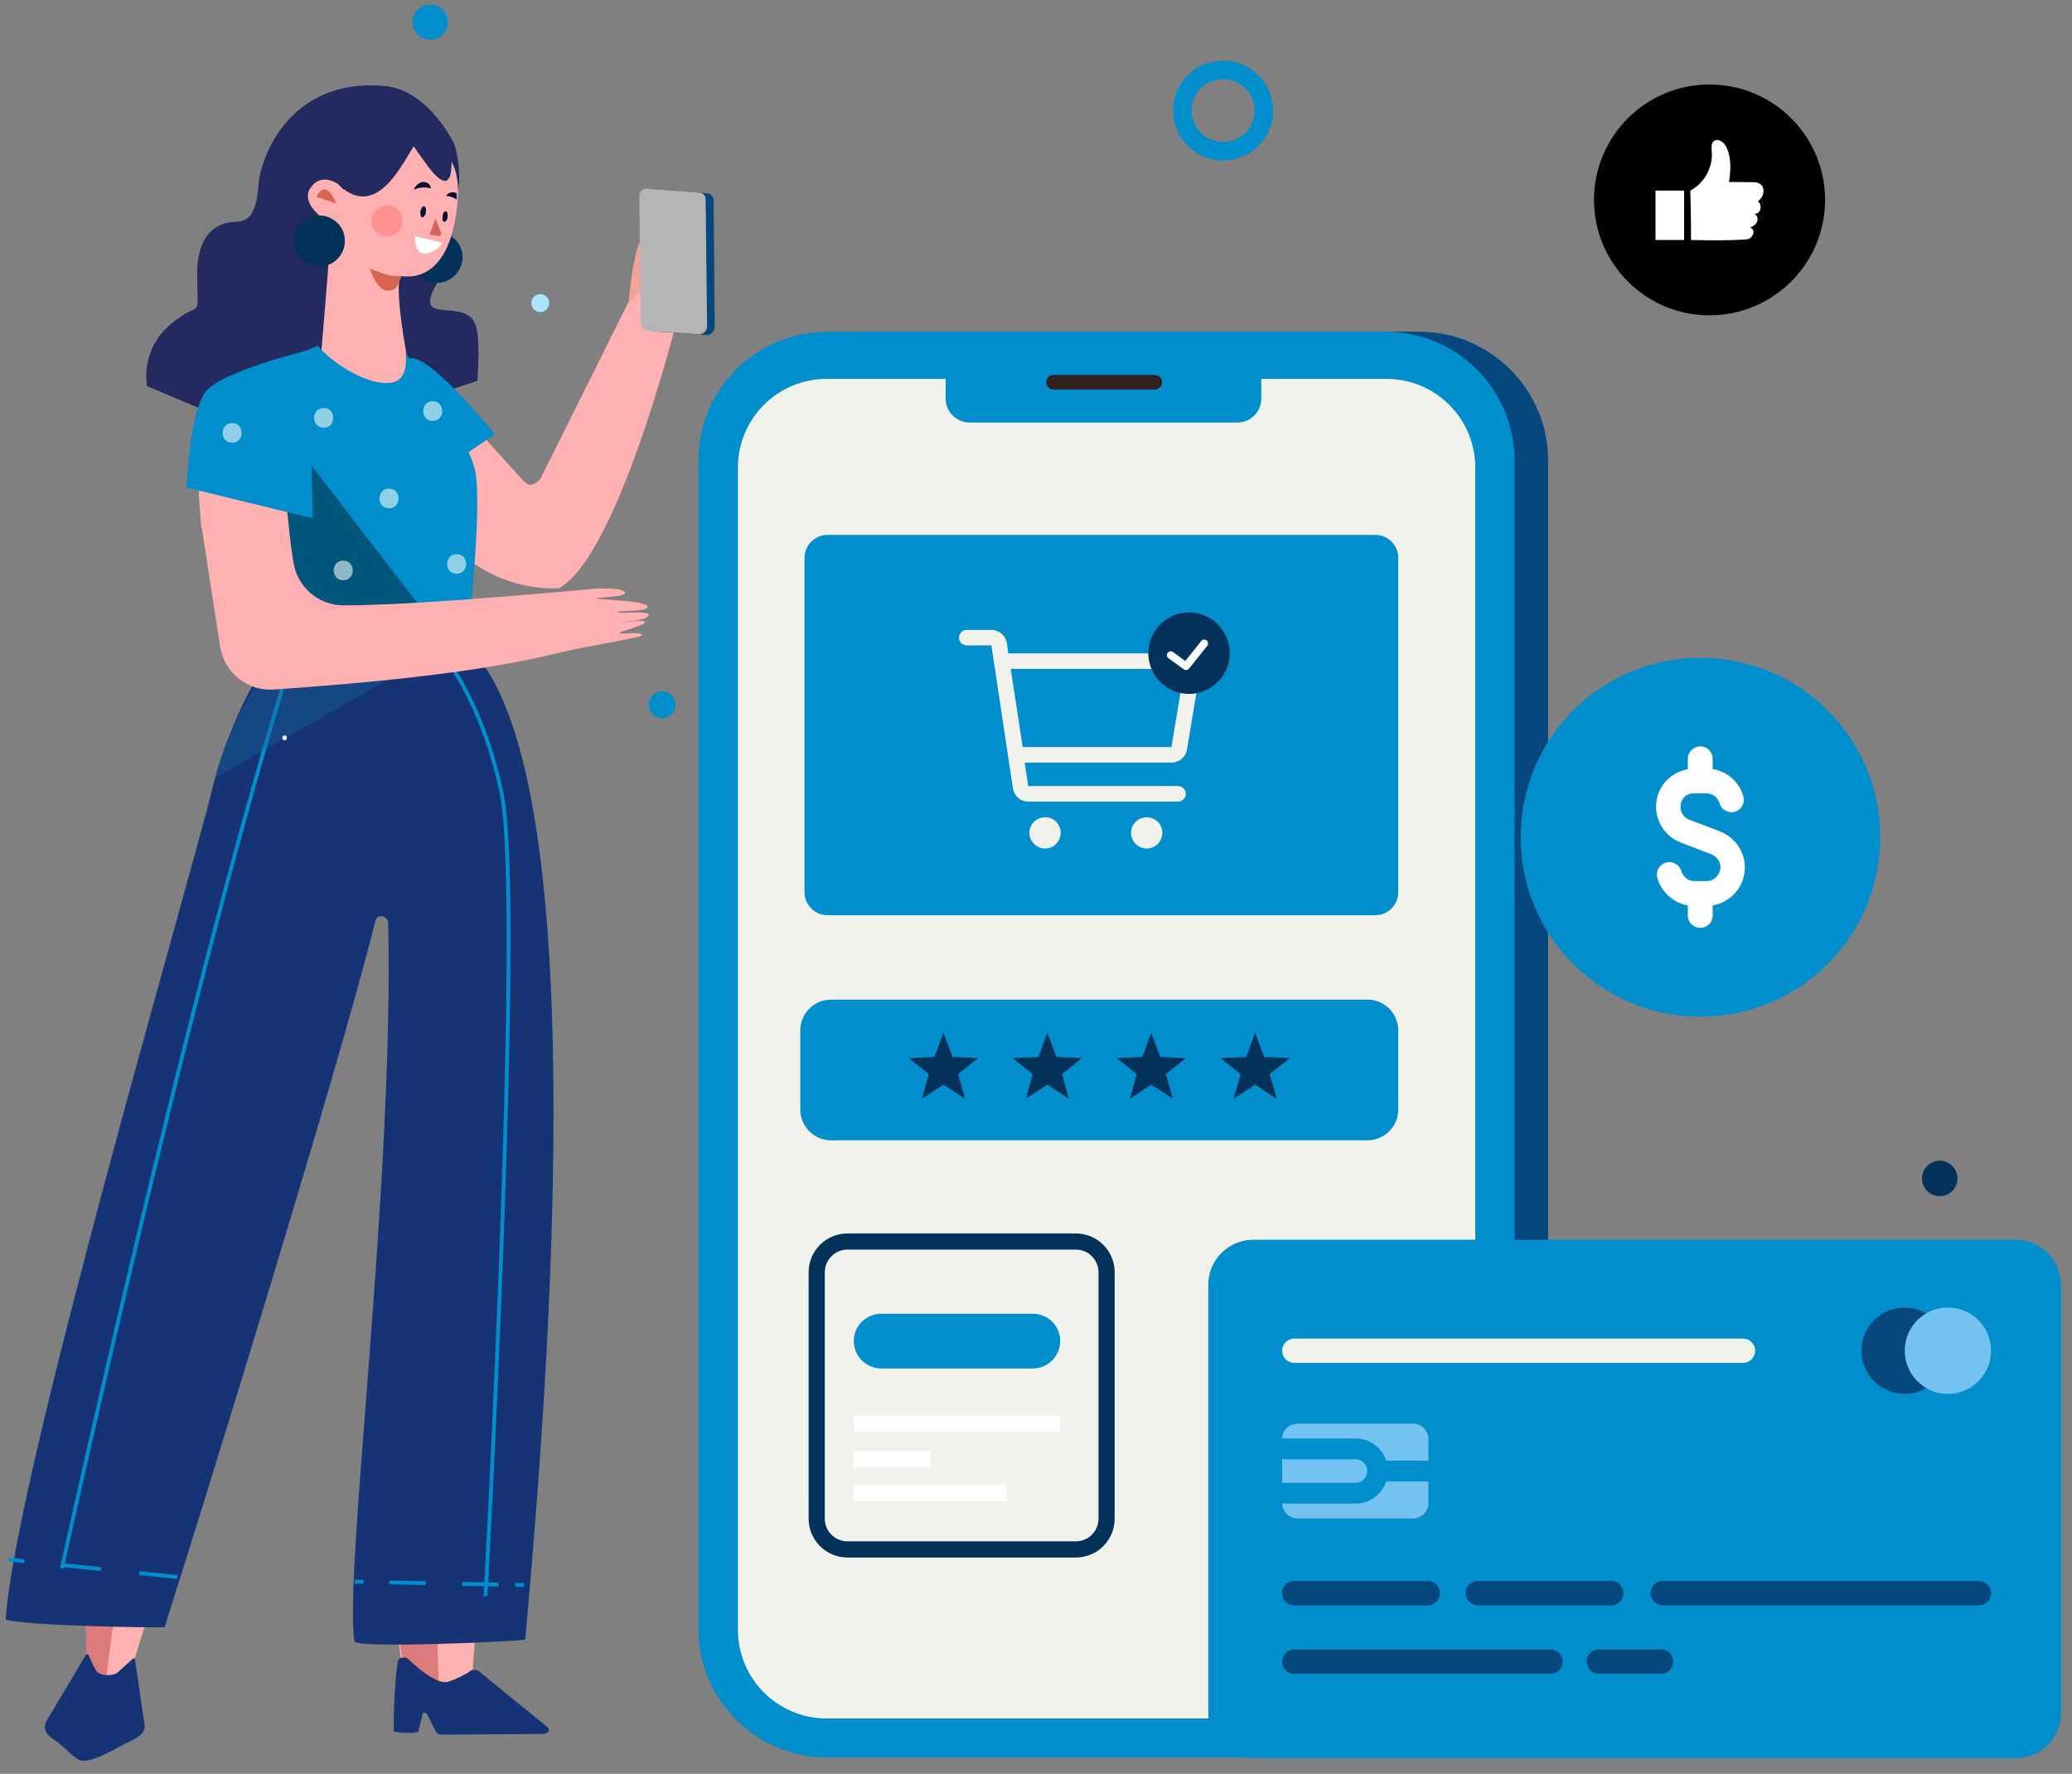 <svg width="118" height="101" viewBox="0 0 118 101" fill="none" xmlns="http://www.w3.org/2000/svg">
<rect x="0" y="0" width="118" height="101" fill="#808080" stroke="none"/>
<path d="M28.242 71.911C28.242 71.544 28.527 71.259 28.894 71.259C29.241 71.259 29.546 71.544 29.546 71.911C29.546 72.258 29.241 72.564 28.894 72.564C28.527 72.564 28.242 72.258 28.242 71.911Z" stroke="#F0F9F8" stroke-width="0.832" stroke-miterlimit="10"/>
<path d="M30.26 17.256C30.26 16.97 30.484 16.746 30.769 16.746C31.055 16.746 31.279 16.97 31.279 17.256C31.279 17.541 31.055 17.766 30.769 17.766C30.484 17.766 30.26 17.541 30.26 17.256Z" fill="#ABE4FF"/>
<path d="M36.943 40.117C36.943 40.545 37.29 40.892 37.697 40.892C38.125 40.892 38.472 40.545 38.472 40.117C38.472 39.709 38.125 39.362 37.697 39.362C37.29 39.362 36.943 39.709 36.943 40.117Z" fill="#008ECC"/>
<path d="M24.86 11.281C24.86 11.281 26.041 14.116 24.88 16.135C23.392 18.745 26.632 16.747 27.121 18.623C27.366 19.561 27.183 21.682 27.183 21.682L18.257 24.659L24.86 11.281Z" fill="#232A5F"/>
<path d="M20.051 26.902L25.961 11.056C26.327 10.546 26.103 8.629 25.798 8.058C24.983 6.529 23.597 5.061 21.946 4.898C16.567 4.388 14.815 8.874 14.713 10.608C14.59 12.219 14.162 12.606 13.409 12.627C12.981 12.647 11.208 12.749 11.228 15.645C11.248 18.439 11.534 16.95 9.741 18.439C7.947 19.927 8.375 21.987 8.375 21.987L20.051 26.902Z" fill="#232A5F"/>
<path d="M23.738 15.544C23.249 14.912 23.372 13.994 24.003 13.505C24.635 13.015 25.552 13.138 26.041 13.77C26.53 14.402 26.408 15.299 25.776 15.789C25.144 16.299 24.227 16.176 23.738 15.544Z" fill="#023259"/>
<path d="M19.582 10.771C19.562 10.853 19.297 10.506 19.236 10.465C18.95 10.282 18.217 9.935 17.687 10.69C17.157 11.464 18.135 12.26 18.563 12.566C18.686 12.647 18.767 12.79 18.808 12.933C18.889 13.402 18.217 20.947 18.217 20.947C18.217 20.947 25.878 27.759 23.454 21.743C23.454 21.743 22.394 16.767 22.802 15.706C22.802 15.686 25.186 16.379 25.899 12.627C26.551 9.221 25.39 8.467 23.963 7.916C23.494 7.753 22.007 12.607 19.582 10.771Z" fill="#FFB0B0"/>
<path d="M17.036 14.604C16.547 13.972 16.669 13.075 17.301 12.565C17.933 12.076 18.829 12.198 19.339 12.83C19.828 13.463 19.706 14.38 19.074 14.87C18.442 15.359 17.525 15.237 17.036 14.604Z" fill="#023259"/>
<path d="M18.013 11.201C18.013 11.201 18.523 10.059 19.154 11.588L18.013 11.201Z" fill="#D66651"/>
<path d="M25.634 8.222C25.634 8.222 26.225 12.117 24.207 9.242C23.718 8.549 21.171 5.306 25.634 8.222Z" fill="#232A5F"/>
<path d="M22.497 11.812C22.925 12.056 23.067 12.607 22.802 13.035C22.558 13.443 22.028 13.586 21.6 13.341C21.172 13.097 21.03 12.546 21.274 12.138C21.519 11.71 22.069 11.567 22.497 11.812Z" fill="#FF9191"/>
<path d="M25.226 13.831L23.636 13.443C23.636 13.443 23.575 14.402 24.146 14.443C24.736 14.463 25.226 13.831 25.226 13.831Z" fill="white"/>
<path d="M24.799 12.423L24.473 13.361L24.983 13.443C25.085 13.443 25.146 13.361 25.125 13.259L24.799 12.423Z" fill="#D4635F"/>
<path d="M23.638 10.772C23.434 10.854 23.822 10.364 24.066 10.364C24.331 10.344 24.535 10.507 24.535 10.731C24.535 10.731 24.107 10.568 23.638 10.772Z" fill="#040F33"/>
<path d="M26.001 10.996C25.776 10.894 25.512 10.955 25.41 11.159C25.41 11.159 25.715 11.159 26.021 11.363" fill="#040F33"/>
<path d="M23.943 12.036C23.922 12.199 23.963 12.362 24.045 12.382C24.126 12.382 24.228 12.26 24.248 12.097C24.289 11.913 24.248 11.77 24.147 11.75C24.065 11.73 23.984 11.872 23.943 12.036Z" fill="#040F33"/>
<path d="M25.206 12.3C25.165 12.464 25.206 12.606 25.287 12.627C25.369 12.647 25.471 12.525 25.491 12.362C25.511 12.199 25.471 12.056 25.389 12.035C25.308 12.015 25.226 12.137 25.206 12.3Z" fill="#040F33"/>
<path d="M22.884 15.708C22.884 15.708 22.538 15.769 22.049 15.646C21.662 15.544 21.05 15.279 21.05 15.279C21.05 15.279 21.458 16.544 22.069 16.544C22.64 16.544 22.599 16.279 22.884 15.708Z" fill="#D66651"/>
<path d="M9.027 90.06L7.58 94.73C7.58 94.73 6.459 95.709 6.072 95.688C5.339 95.627 4.951 94.383 4.951 94.383L4.829 90.06H9.027Z" fill="#FFB0B0"/>
<path d="M6.928 88.815L5.909 96.544C5.909 96.544 3.83 97.095 4.972 95.015L4.727 89.06L6.928 88.815Z" fill="#DC7B7B"/>
<path d="M4.891 94.22L2.67 97.952C2.446 98.319 2.568 98.747 2.996 98.992C3.689 99.42 4.26 100.236 4.708 100.256C5.503 100.277 6.725 99.441 7.438 99.135C7.927 98.91 8.294 98.605 8.233 98.217L7.683 94.465C7.683 94.424 7.601 94.404 7.561 94.444L6.705 95.219C6.42 95.464 5.666 95.423 5.482 95.138C5.34 94.913 5.034 94.22 5.034 94.22C4.993 94.179 4.932 94.179 4.891 94.22Z" fill="#163376"/>
<path d="M22.273 90.426L22.925 95.096C22.925 95.096 23.984 98.216 24.962 97.013C25.941 95.81 26.919 95.178 26.919 95.178L27.245 90.304L22.273 90.426Z" fill="#FFB0B0"/>
<path d="M24.84 90.59L25.003 96.973C25.003 96.973 21.906 97.442 23.047 95.362L22.375 90.936L24.84 90.59Z" fill="#DC7B7B"/>
<path d="M27.245 95.138L31.157 98.319C31.361 98.482 31.218 98.727 30.933 98.727L25.146 98.768C25.003 98.768 24.881 98.707 24.84 98.625L24.392 97.728C24.27 97.463 24.025 97.442 24.046 97.707L23.821 98.584C23.842 98.707 22.456 98.686 22.436 98.564C22.375 97.789 22.517 95.281 22.66 94.567C22.68 94.465 22.782 94.404 22.925 94.383C23.047 94.363 23.169 94.383 23.251 94.465C23.638 94.832 24.881 95.974 25.553 95.75C26.002 95.587 26.572 95.321 26.756 95.158C26.878 95.056 27.102 95.056 27.245 95.138Z" fill="#163376"/>
<path d="M16.954 36.467C15.242 36.487 12.919 41.381 12.023 45.174C10.983 49.538 0.795 84.268 0.326 92.221C1.59 92.568 8.559 92.69 9.374 92.65C11.391 86.328 19.114 61.448 21.376 52.455C21.478 52.006 22.089 52.108 22.109 52.577C22.435 67.627 19.542 89.876 20.194 93.486C20.866 93.853 29.16 93.465 29.914 93.363C30.769 83.554 34.6 42.483 26.164 36.426C21.926 36.324 20.01 36.426 16.954 36.467Z" fill="#163376"/>
<path d="M24.515 36.406C24.515 36.406 27.286 39.057 28.57 45.175C29.833 51.293 27.653 90.876 27.653 90.876" stroke="#008ECC" stroke-width="0.219" stroke-miterlimit="10"/>
<path d="M16.973 36.406C16.973 36.406 12.348 49.641 3.524 89.286" stroke="#008ECC" stroke-width="0.219" stroke-miterlimit="10"/>
<path d="M29.852 90.243H29.343" stroke="#008ECC" stroke-width="0.219" stroke-miterlimit="10"/>
<path d="M28.384 90.222L21.191 90.079" stroke="#008ECC" stroke-width="0.219" stroke-miterlimit="10" stroke-dasharray="2.07 2.07"/>
<path d="M20.703 90.06H20.193" stroke="#008ECC" stroke-width="0.219" stroke-miterlimit="10"/>
<path d="M10.106 89.795L0.489 88.796" stroke="#008ECC" stroke-width="0.219" stroke-miterlimit="10" stroke-dasharray="2.19 2.19"/>
<g style="mix-blend-mode:multiply" opacity="0.4">
<path d="M26.307 36.304L12.247 44.298C12.247 44.298 12.797 40.913 16.506 36.304H26.307Z" fill="#16649C"/>
</g>
<path d="M16.077 42.015C16.077 42.096 16.139 42.158 16.22 42.158C16.281 42.158 16.342 42.096 16.342 42.015C16.342 41.933 16.281 41.872 16.22 41.872C16.139 41.872 16.077 41.933 16.077 42.015Z" fill="#ECF3F8"/>
<path d="M23.638 28.554C23.067 28.037 22.442 27.466 21.763 26.841L23.862 22.945C23.475 22.171 23.169 21.498 23.006 21.069C22.904 20.784 22.965 20.458 23.006 20.458C23.882 20.539 29.058 26.657 29.934 27.493C30.199 27.758 30.648 27.514 30.811 27.187L35.742 17.297C35.864 17.032 37.25 15.298 38.268 12.219C41.019 12.341 39.145 15.686 38.92 16.807C38.92 16.807 35.436 31.409 31.85 33.489C31.85 33.489 27.122 34.019 24.127 28.982C23.842 29.206 23.638 29.369 23.638 29.369C22.762 28.88 23.006 28.656 23.638 28.554Z" fill="#FFB0B0"/>
<path d="M35.799 17.163C35.799 17.163 36.145 13.329 36.716 13.635C36.797 13.696 37.021 15.062 37.144 15.878C37.144 15.878 36.145 16.938 35.799 17.163Z" fill="#F2A398"/>
<path d="M13.959 21.314C13.959 21.314 16.75 20.233 18.115 19.683C18.625 20.437 21.05 22.171 22.476 21.742C23.352 21.457 23.087 19.988 23.087 19.988C23.006 20.233 26.592 24.557 27.061 26.82C27.489 28.962 26.633 35.997 26.633 36.833L15.915 36.548C15.915 36.548 13.021 24.21 13.959 21.314Z" fill="#008ECC"/>
<g style="mix-blend-mode:multiply" opacity="0.4">
<path d="M15.079 23.048L25.878 37.078L15.445 37.588L15.079 23.048Z" fill="black"/>
</g>
<path d="M15.588 39.26C14.121 39.362 12.838 38.343 12.552 36.915L11.493 30.063H11.472C11.472 30.063 10.637 22.905 12.593 21.783C12.919 21.6 13.53 21.355 14.019 21.172L13.999 21.151C14.61 20.947 17.239 20.233 17.239 20.233C17.259 21.172 16.322 23.537 15.955 25.169C16.2 26.494 16.363 30.145 16.73 32.102C16.974 33.468 18.176 34.468 19.562 34.468C24.126 34.468 33.887 33.509 33.989 33.509C34.315 33.509 35.273 33.468 35.537 33.672C35.782 33.856 35.374 33.938 34.335 34.019C32.664 34.142 36.821 34.101 36.882 34.549C36.923 34.835 35.171 34.774 35.15 34.835C35.171 34.998 36.943 34.733 36.943 34.998C36.923 35.345 35.558 35.386 35.374 35.426C35.415 35.467 36.76 35.243 36.74 35.426C36.74 35.61 35.313 35.936 35.293 36.038C35.252 36.14 36.699 35.916 36.536 36.201C36.495 36.262 33.316 36.854 33.316 36.854C32.786 36.935 31.544 37.241 30.728 37.425C25.838 38.506 19.114 39.016 15.588 39.26Z" fill="#FFB0B0"/>
<path d="M17.607 19.929C17.607 19.929 12.655 21.111 11.718 22.294C10.801 23.477 10.617 27.76 10.617 27.76L17.811 29.514L17.607 19.929Z" fill="#008ECC"/>
<path d="M26.634 25.781L28.182 24.721C28.182 24.721 24.209 19.806 23.21 20.438L26.634 25.781Z" fill="#008ECC"/>
<g opacity="0.6">
<path d="M24.635 23.965C23.922 23.965 23.922 22.844 24.635 22.844C25.369 22.844 25.369 23.965 24.635 23.965Z" fill="#F1FAF9"/>
<path d="M22.149 28.941C21.436 28.941 21.436 27.819 22.149 27.819C22.883 27.819 22.883 28.941 22.149 28.941Z" fill="#F1FAF9"/>
<path d="M26.001 32.672C25.288 32.672 25.288 31.551 26.001 31.551C26.735 31.551 26.735 32.672 26.001 32.672Z" fill="#F1FAF9"/>
<path d="M18.441 24.352C17.707 24.352 17.707 23.23 18.441 23.23C19.154 23.23 19.154 24.352 18.441 24.352Z" fill="#F1FAF9"/>
<path d="M19.541 33.04C18.828 33.04 18.828 31.918 19.541 31.918C20.275 31.918 20.275 33.04 19.541 33.04Z" fill="#F1FAF9"/>
<path d="M13.225 25.209C12.492 25.209 12.492 24.088 13.225 24.088C13.939 24.088 13.939 25.209 13.225 25.209Z" fill="#F1FAF9"/>
</g>
<path d="M25.492 1.102C25.404 0.56 24.885 0.181 24.342 0.27C23.785 0.358 23.419 0.862 23.495 1.417C23.583 1.972 24.102 2.338 24.658 2.25C25.201 2.174 25.58 1.657 25.492 1.102Z" fill="#008ECC"/>
<path d="M70.604 4.191C69.441 3.661 68.063 4.178 67.532 5.338C67.014 6.511 67.532 7.874 68.695 8.403C69.858 8.933 71.236 8.416 71.767 7.256C72.298 6.083 71.78 4.72 70.604 4.191Z" stroke="#008ECC" stroke-width="1.051" stroke-miterlimit="10"/>
<path d="M103.938 11.383C103.938 15.003 100.993 17.955 97.352 17.955C93.725 17.955 90.779 15.003 90.779 11.383C90.779 7.75 93.725 4.812 97.352 4.812C100.993 4.812 103.938 7.75 103.938 11.383Z" fill="black"/>
<path d="M96.302 13.664C97.389 13.69 98.476 13.702 99.474 13.627C99.79 13.614 100.056 13.109 99.677 12.958C99.841 12.87 100.005 12.794 100.068 12.605C100.144 12.441 100.056 12.214 99.879 12.163C100.258 12.252 100.41 11.659 100.106 11.47C100.271 11.344 100.397 11.167 100.422 10.965C100.46 10.763 100.384 10.536 100.195 10.448C100.081 10.385 99.942 10.372 99.816 10.372C99.361 10.372 98.91 10.368 98.463 10.36C98.577 9.666 98.615 8.897 98.261 8.278C98.16 8.102 97.869 7.875 97.629 8.014C97.414 8.152 97.477 8.48 97.49 8.695C97.54 9.565 97.035 10.448 96.264 10.852C96.264 10.852 96.314 12.718 96.302 13.664Z" fill="white"/>
<path d="M95.911 13.665H94.281V10.852H95.911V13.665Z" fill="white"/>
<path d="M49.017 100.067H80.807C84.865 100.067 88.164 96.787 88.164 92.738V26.215C88.164 22.166 84.865 18.887 80.807 18.887H49.017C44.959 18.887 41.673 22.166 41.673 26.215V92.738C41.673 96.787 44.959 100.067 49.017 100.067Z" fill="#06477D"/>
<path d="M47.118 100.067H78.908C82.966 100.067 86.252 96.787 86.252 92.738V26.215C86.252 22.166 82.966 18.887 78.908 18.887H47.118C43.06 18.887 39.774 22.166 39.774 26.215V92.738C39.774 96.787 43.06 100.067 47.118 100.067Z" fill="#008ECC"/>
<path d="M47.081 97.847H78.96C81.754 97.847 84.017 95.589 84.017 92.801V26.619C84.017 23.831 81.754 21.573 78.96 21.573H47.081C44.288 21.573 42.025 23.831 42.025 26.619V92.801C42.025 95.589 44.288 97.847 47.081 97.847Z" fill="#F2F2ED"/>
<path d="M55.22 24.059H70.464C71.223 24.059 71.829 23.441 71.829 22.696V20.464H53.855V22.696C53.855 23.441 54.474 24.059 55.22 24.059Z" fill="#008ECC"/>
<path d="M59.998 21.764H65.763" stroke="#312220" stroke-width="0.832" stroke-linecap="round" stroke-linejoin="round"/>
<path d="M79.63 63.175C79.63 64.142 78.845 64.927 77.878 64.927H47.328C46.361 64.927 45.577 64.142 45.577 63.175V58.669C45.577 57.701 46.361 56.917 47.328 56.917H77.878C78.845 56.917 79.63 57.701 79.63 58.669V63.175Z" fill="#008ECC"/>
<path d="M53.73 58.808L54.248 60.182L55.702 60.245L54.564 61.154L54.956 62.554L53.73 61.759L52.516 62.554L52.895 61.154L51.758 60.245L53.212 60.182L53.73 58.808Z" fill="#023259"/>
<path d="M59.645 58.808L60.163 60.182L61.617 60.245L60.479 61.154L60.871 62.554L59.645 61.759L58.431 62.554L58.81 61.154L57.673 60.245L59.139 60.182L59.645 58.808Z" fill="#023259"/>
<path d="M65.562 58.808L66.08 60.182L67.534 60.245L66.396 61.154L66.788 62.554L65.562 61.759L64.348 62.554L64.74 61.154L63.59 60.245L65.056 60.182L65.562 58.808Z" fill="#023259"/>
<path d="M71.477 58.808L71.995 60.182L73.461 60.245L72.311 61.154L72.703 62.554L71.477 61.759L70.263 62.554L70.655 61.154L69.505 60.245L70.971 60.182L71.477 58.808Z" fill="#023259"/>
<path d="M79.63 50.798C79.63 51.524 79.042 52.112 78.316 52.112H47.131C46.405 52.112 45.817 51.524 45.817 50.798V31.769C45.817 31.043 46.405 30.455 47.131 30.455H78.316C79.042 30.455 79.63 31.043 79.63 31.769V50.798Z" fill="#008ECC"/>
<path fill-rule="evenodd" clip-rule="evenodd" d="M68.342 38.237L67.596 42.676C67.533 43.105 67.153 43.421 66.711 43.421H58.356L58.558 44.758H67.09C67.33 44.758 67.533 44.959 67.533 45.199C67.533 45.439 67.33 45.641 67.09 45.641H58.571C58.128 45.653 57.749 45.325 57.686 44.884L56.46 36.748H55.057C54.816 36.748 54.614 36.559 54.614 36.307C54.614 36.067 54.816 35.865 55.057 35.865H56.447C56.889 35.865 57.269 36.181 57.345 36.622L57.42 37.202H67.457C67.71 37.202 67.963 37.316 68.139 37.518C68.304 37.707 68.38 37.972 68.342 38.237ZM67.457 38.085H57.559L58.242 42.538H66.711L67.457 38.085Z" fill="#F2F2ED"/>
<path d="M59.52 46.535C60.013 46.535 60.405 46.926 60.405 47.418C60.405 47.91 60.013 48.314 59.52 48.314C59.027 48.314 58.623 47.91 58.623 47.418C58.623 46.926 59.027 46.535 59.52 46.535Z" fill="#F2F2ED"/>
<path d="M65.309 46.535C65.802 46.535 66.193 46.926 66.193 47.418C66.193 47.91 65.802 48.314 65.309 48.314C64.816 48.314 64.411 47.91 64.411 47.418C64.411 46.926 64.816 46.535 65.309 46.535Z" fill="#F2F2ED"/>
<path d="M70.035 37.19C70.035 38.464 68.999 39.511 67.71 39.511C66.433 39.511 65.397 38.464 65.397 37.19C65.397 35.916 66.433 34.869 67.71 34.869C68.999 34.869 70.035 35.916 70.035 37.19Z" fill="#023259"/>
<path d="M66.673 37.302L67.545 37.933L68.582 36.634" stroke="white" stroke-width="0.438" stroke-linecap="round" stroke-linejoin="round"/>
<path d="M63.02 86.47C63.02 87.438 62.236 88.222 61.269 88.222H48.264C47.297 88.222 46.512 87.438 46.512 86.47V72.441C46.512 71.474 47.297 70.689 48.264 70.689H61.269C62.236 70.689 63.02 71.474 63.02 72.441V86.47Z" stroke="#023259" stroke-width="0.92" stroke-miterlimit="10"/>
<path d="M58.824 77.917H50.19C49.318 77.917 48.623 77.211 48.623 76.353C48.623 75.496 49.318 74.802 50.19 74.802H58.824C59.683 74.802 60.379 75.496 60.379 76.353C60.379 77.211 59.683 77.917 58.824 77.917Z" fill="#008ECC"/>
<path d="M48.623 81.06H60.379" stroke="white" stroke-width="0.92" stroke-miterlimit="10"/>
<path d="M48.623 83.089H52.984" stroke="white" stroke-width="0.92" stroke-miterlimit="10"/>
<path d="M48.623 85.019H57.345" stroke="white" stroke-width="0.92" stroke-miterlimit="10"/>
<path d="M114.808 100.105H71.376C69.96 100.105 68.81 98.97 68.81 97.545V73.15C68.81 71.738 69.96 70.59 71.376 70.59H114.808C116.224 70.59 117.374 71.738 117.374 73.15V97.545C117.374 98.97 116.224 100.105 114.808 100.105Z" fill="#008ECC"/>
<path d="M110.927 76.909C110.927 78.258 109.828 79.368 108.475 79.368C107.11 79.368 106.01 78.258 106.01 76.909C106.01 75.547 107.11 74.449 108.475 74.449C109.828 74.449 110.927 75.547 110.927 76.909Z" fill="#06477D"/>
<path d="M113.391 76.909C113.391 78.258 112.292 79.368 110.926 79.368C109.574 79.368 108.474 78.258 108.474 76.909C108.474 75.547 109.574 74.449 110.926 74.449C112.292 74.449 113.391 75.547 113.391 76.909Z" fill="#74C2EF"/>
<path d="M99.955 76.908C99.955 77.291 99.644 77.601 99.261 77.601H73.712C73.329 77.601 73.018 77.291 73.018 76.908C73.018 76.525 73.329 76.214 73.712 76.214H99.261C99.644 76.214 99.955 76.525 99.955 76.908Z" fill="#F2F2ED"/>
<path d="M82.005 90.709C82.005 91.093 81.695 91.403 81.312 91.403H73.712C73.329 91.403 73.018 91.093 73.018 90.709C73.018 90.326 73.329 90.016 73.712 90.016H81.312C81.695 90.016 82.005 90.326 82.005 90.709Z" fill="#06477D"/>
<path d="M92.46 90.709C92.46 91.093 92.149 91.403 91.766 91.403H84.166C83.783 91.403 83.472 91.093 83.472 90.709C83.472 90.326 83.783 90.016 84.166 90.016H91.766C92.149 90.016 92.46 90.326 92.46 90.709Z" fill="#06477D"/>
<path d="M113.392 90.709C113.392 91.093 113.082 91.403 112.698 91.403H94.696C94.313 91.403 94.002 91.093 94.002 90.709C94.002 90.326 94.312 90.016 94.696 90.016H112.698C113.082 90.016 113.392 90.326 113.392 90.709Z" fill="#06477D"/>
<path d="M88.996 94.605C88.996 94.988 88.685 95.299 88.302 95.299H73.712C73.329 95.299 73.018 94.988 73.018 94.605C73.018 94.222 73.329 93.911 73.712 93.911H88.302C88.685 93.911 88.996 94.222 88.996 94.605Z" fill="#06477D"/>
<path d="M95.291 94.605C95.291 94.988 94.98 95.299 94.597 95.299H91.055C90.671 95.299 90.361 94.988 90.361 94.605C90.361 94.222 90.671 93.911 91.055 93.911H94.597C94.98 93.911 95.291 94.222 95.291 94.605Z" fill="#06477D"/>
<path d="M80.463 86.458H73.89C73.41 86.458 73.018 86.067 73.018 85.588V81.93C73.018 81.451 73.41 81.06 73.89 81.06H80.463C80.956 81.06 81.348 81.451 81.348 81.93V85.588C81.348 86.067 80.956 86.458 80.463 86.458Z" fill="#74C2EF"/>
<path d="M77.202 85.019H72.247V82.496H77.202C77.897 82.496 78.454 83.064 78.454 83.757C78.454 84.451 77.897 85.019 77.202 85.019Z" stroke="#008ECC" stroke-width="1.182" stroke-miterlimit="10"/>
<path d="M78.455 83.758H81.994" stroke="#008ECC" stroke-width="1.182" stroke-miterlimit="10"/>
<path d="M37.302 18.871L40.145 19.066C40.444 19.131 40.719 18.889 40.704 18.591L40.64 11.382C40.622 11.2 40.502 11.054 40.318 11.009L37.325 10.79C37.079 10.73 36.845 10.923 36.856 11.175L36.934 18.422C36.939 18.647 37.091 18.832 37.302 18.871Z" fill="#06477D"/>
<path d="M36.867 18.837L39.702 19.023C40.001 19.088 40.274 18.863 40.269 18.558L40.187 11.346C40.187 11.167 40.059 11.011 39.883 10.976L36.882 10.747C36.635 10.705 36.4 10.898 36.411 11.15L36.489 18.397C36.496 18.604 36.648 18.789 36.867 18.837Z" fill="#B5B5B5"/>
<path d="M111.466 66.945C111.377 66.39 110.859 66.011 110.303 66.1C109.759 66.188 109.38 66.705 109.468 67.26C109.557 67.802 110.075 68.181 110.619 68.093C111.175 68.004 111.554 67.487 111.466 66.945Z" fill="#023259"/>
<path d="M107.08 47.672C107.08 53.31 102.492 57.889 96.842 57.889C91.179 57.889 86.603 53.31 86.603 47.672C86.603 42.021 91.179 37.455 96.842 37.455C102.492 37.455 107.08 42.021 107.08 47.672Z" fill="#008ECC"/>
<path d="M97.966 47.343L96.209 46.674C95.905 46.56 95.703 46.27 95.703 45.943C95.703 45.741 95.779 45.526 95.918 45.388C96.07 45.236 96.259 45.173 96.487 45.173H97.169C97.536 45.173 97.826 45.388 97.928 45.741C98.029 46.106 98.421 46.321 98.8 46.22C99.179 46.106 99.394 45.715 99.28 45.337C99.053 44.517 98.357 43.924 97.536 43.786V43.205C97.536 42.814 97.22 42.499 96.828 42.499C96.436 42.499 96.12 42.814 96.12 43.205V43.798C95.678 43.874 95.273 44.088 94.945 44.404C94.527 44.807 94.312 45.375 94.312 45.943C94.312 46.825 94.869 47.645 95.716 47.973L97.46 48.642C97.776 48.768 97.978 49.058 97.978 49.373C97.978 49.802 97.612 50.168 97.182 50.168H96.499C96.145 50.168 95.855 49.941 95.754 49.6C95.64 49.222 95.248 49.008 94.869 49.121C94.502 49.222 94.275 49.613 94.388 49.991C94.616 50.811 95.324 51.417 96.12 51.555V52.136C96.12 52.527 96.436 52.829 96.828 52.829C97.22 52.829 97.536 52.527 97.536 52.136V51.555C98.56 51.379 99.369 50.496 99.369 49.399C99.369 48.49 98.812 47.683 97.966 47.343Z" fill="white"/>
</svg>
